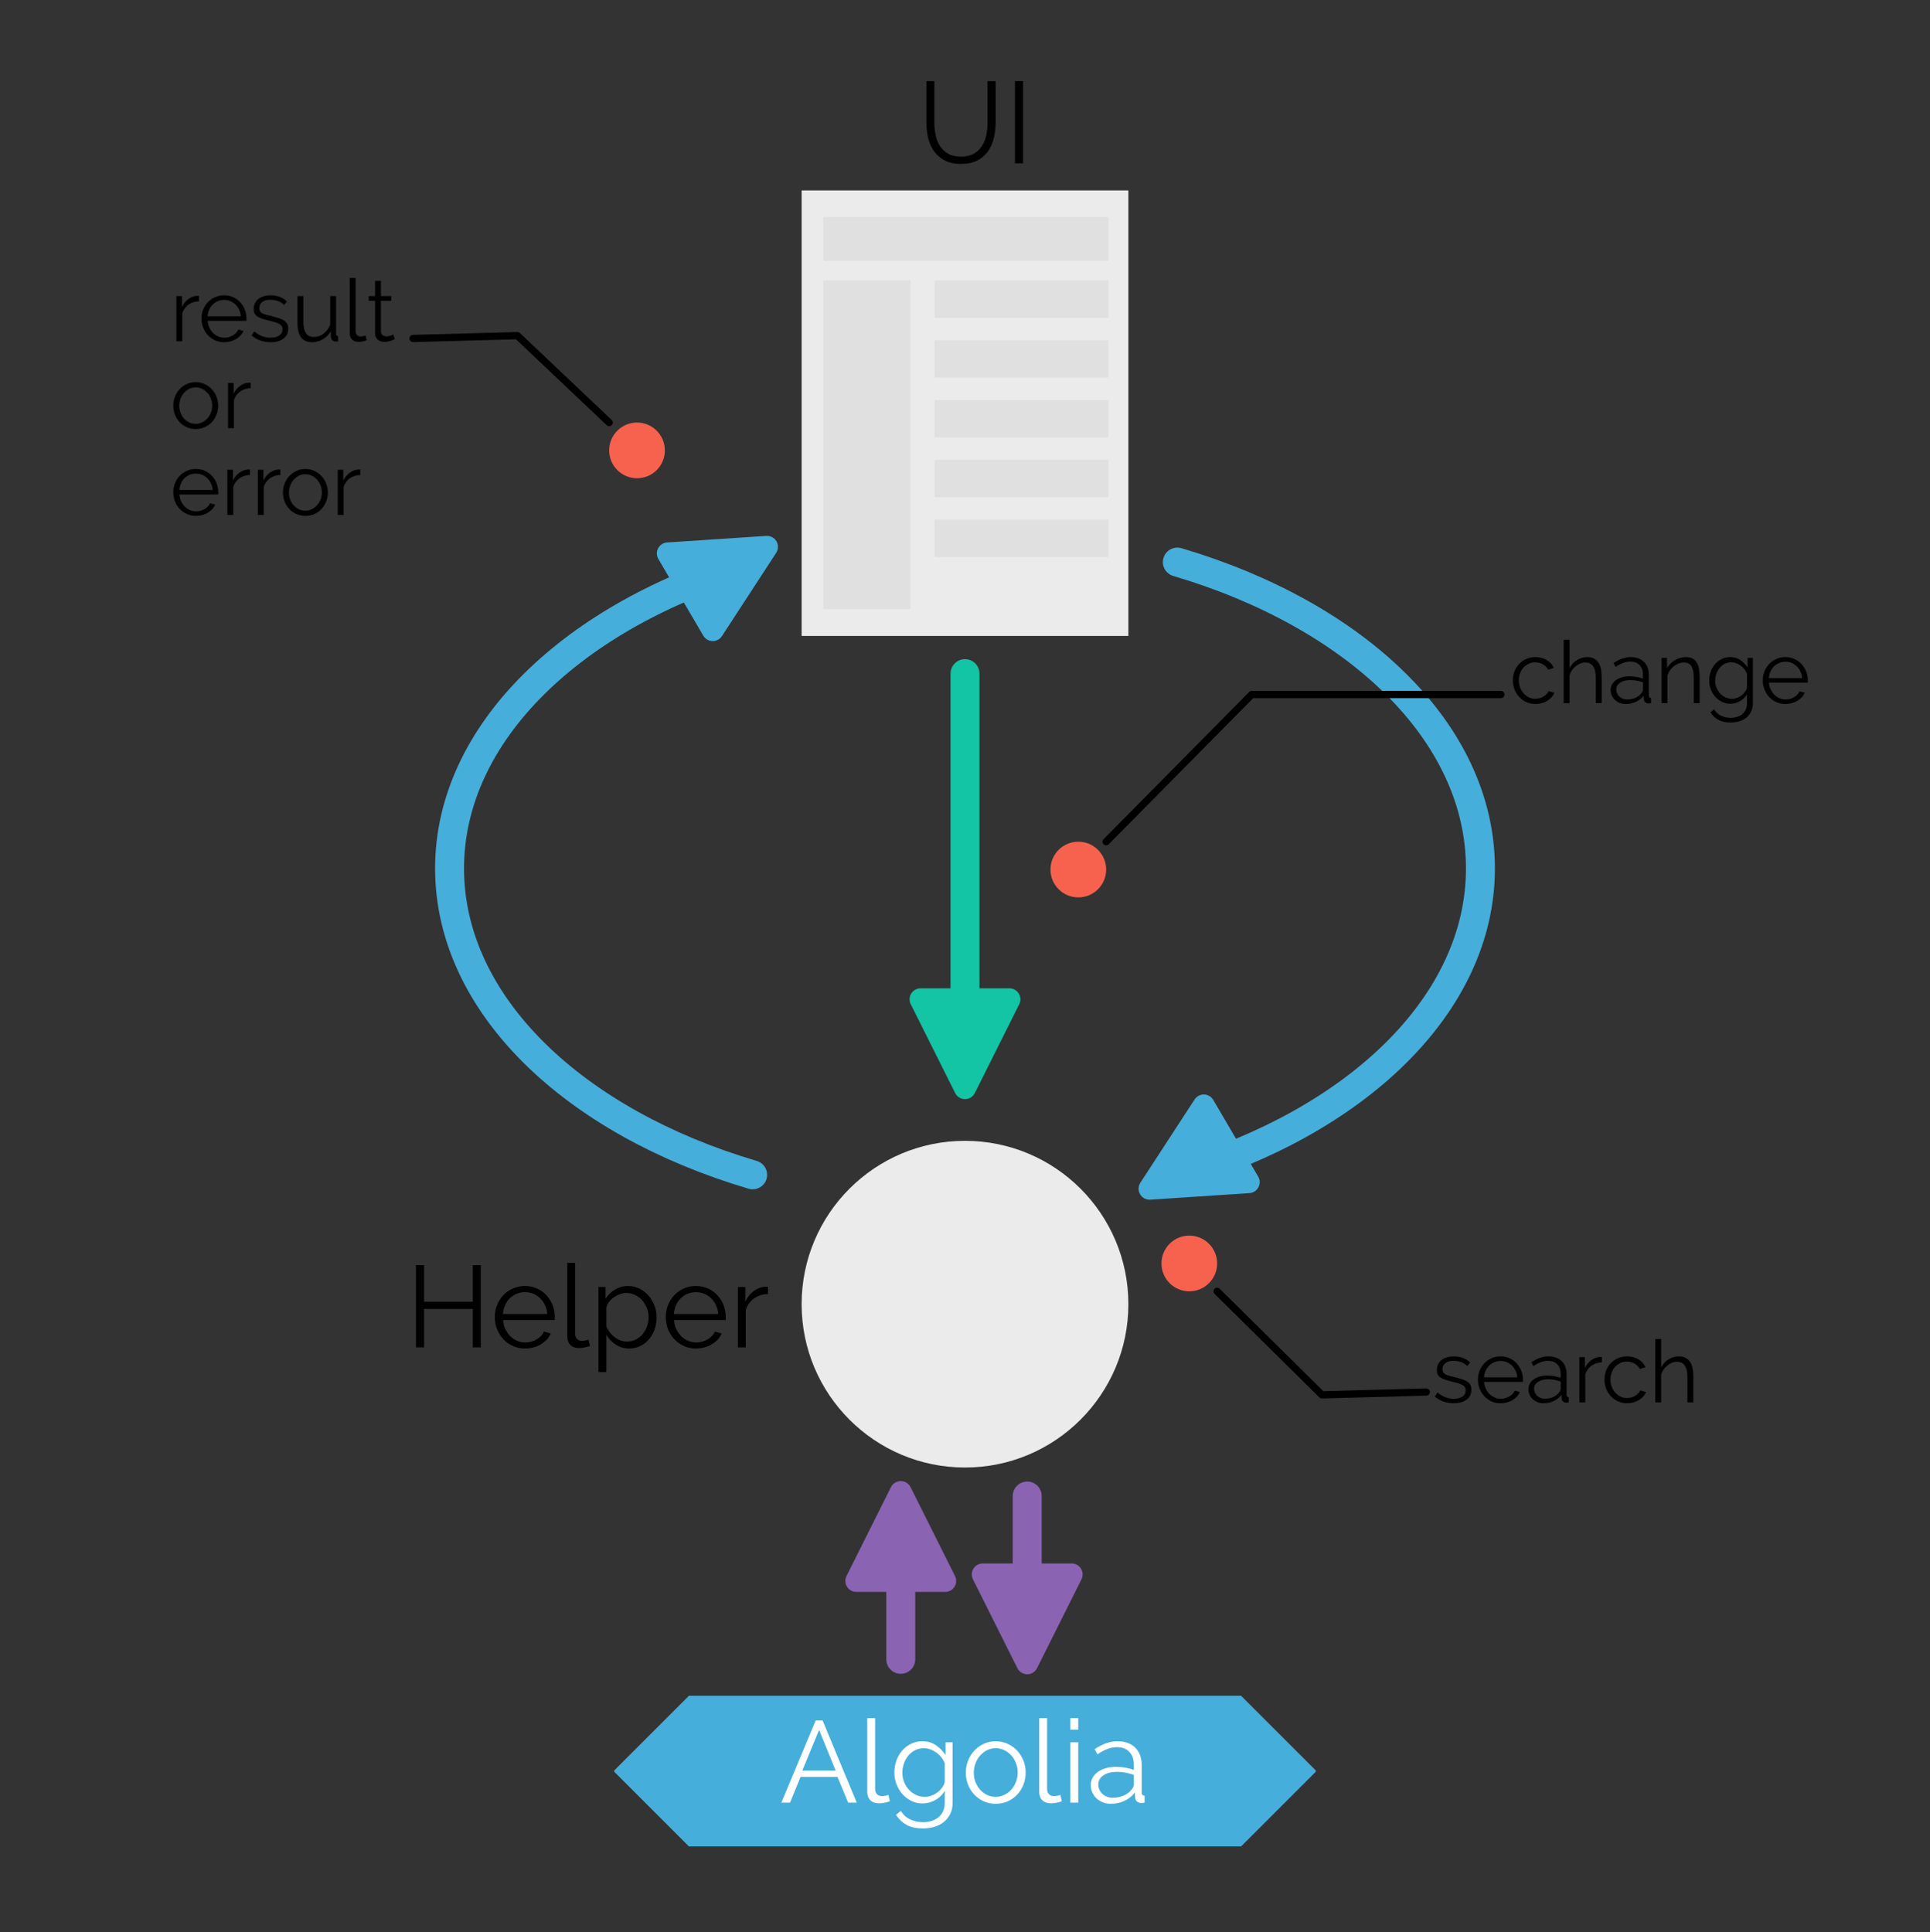 <?xml version="1.0" encoding="UTF-8" standalone="no"?><!DOCTYPE svg PUBLIC "-//W3C//DTD SVG 1.1//EN" "http://www.w3.org/Graphics/SVG/1.1/DTD/svg11.dtd"><svg width="100%" height="100%" viewBox="0 0 800 801" version="1.1" xmlns="http://www.w3.org/2000/svg" xmlns:xlink="http://www.w3.org/1999/xlink" xml:space="preserve" style="fill-rule:evenodd;clip-rule:evenodd;stroke-linecap:round;stroke-linejoin:round;stroke-miterlimit:1.414;"><rect x="0" y="0" width="800" height="801" fill="#333333" stroke="none"/><rect id="Events" x="0" y="0.493" width="800" height="800" style="fill:none;"/><g><path d="M311.982,487.053c-74.063,-21.896 -125.634,-70.558 -125.634,-127.015c0,-56.457 51.571,-105.119 125.634,-127.015" style="fill:none;stroke:#46aeda;stroke-width:12px;"/><path d="M488.018,233.023c74.063,21.896 125.634,70.558 125.634,127.015c0,56.457 -51.571,105.119 -125.634,127.015" style="fill:none;stroke:#46aeda;stroke-width:12px;"/></g><g><circle cx="446.973" cy="360.493" r="11.545" style="fill:#f6624e;"/><path d="M458.518,348.948l60.336,-61.022l103.271,0" style="fill:none;stroke:#000;stroke-width:3px;"/><path d="M627.082,282.07c0,-1.32 0.228,-2.568 0.684,-3.744c0.456,-1.176 1.098,-2.202 1.926,-3.078c0.828,-0.876 1.818,-1.566 2.97,-2.07c1.152,-0.504 2.424,-0.756 3.816,-0.756c1.776,0 3.324,0.402 4.644,1.206c1.32,0.804 2.316,1.89 2.988,3.258l-2.376,0.756c-0.528,-0.96 -1.266,-1.71 -2.214,-2.25c-0.948,-0.54 -1.998,-0.81 -3.15,-0.81c-0.96,0 -1.854,0.192 -2.682,0.576c-0.828,0.384 -1.548,0.906 -2.16,1.566c-0.612,0.66 -1.092,1.446 -1.44,2.358c-0.348,0.912 -0.522,1.908 -0.522,2.988c0,1.056 0.18,2.052 0.54,2.988c0.36,0.936 0.852,1.746 1.476,2.43c0.624,0.684 1.35,1.224 2.178,1.62c0.828,0.396 1.71,0.594 2.646,0.594c0.6,0 1.194,-0.084 1.782,-0.252c0.588,-0.168 1.134,-0.402 1.638,-0.702c0.504,-0.3 0.936,-0.642 1.296,-1.026c0.36,-0.384 0.612,-0.792 0.756,-1.224l2.412,0.72c-0.264,0.672 -0.648,1.29 -1.152,1.854c-0.504,0.564 -1.098,1.056 -1.782,1.476c-0.684,0.42 -1.44,0.744 -2.268,0.972c-0.828,0.228 -1.686,0.342 -2.574,0.342c-1.368,0 -2.628,-0.258 -3.78,-0.774c-1.152,-0.516 -2.148,-1.224 -2.988,-2.124c-0.84,-0.9 -1.494,-1.938 -1.962,-3.114c-0.468,-1.176 -0.702,-2.436 -0.702,-3.78Z" style="fill-rule:nonzero;"/><path d="M663.91,291.502l-2.448,0l0,-10.476c0,-2.136 -0.366,-3.732 -1.098,-4.788c-0.732,-1.056 -1.806,-1.584 -3.222,-1.584c-0.696,0 -1.386,0.138 -2.07,0.414c-0.684,0.276 -1.326,0.654 -1.926,1.134c-0.6,0.48 -1.122,1.044 -1.566,1.692c-0.444,0.648 -0.774,1.356 -0.99,2.124l0,11.484l-2.448,0l0,-26.28l2.448,0l0,11.772c0.744,-1.416 1.776,-2.532 3.096,-3.348c1.32,-0.816 2.748,-1.224 4.284,-1.224c1.08,0 1.992,0.198 2.736,0.594c0.744,0.396 1.356,0.948 1.836,1.656c0.48,0.708 0.828,1.56 1.044,2.556c0.216,0.996 0.324,2.094 0.324,3.294l0,10.98Z" style="fill-rule:nonzero;"/><path d="M673.846,291.862c-0.888,0 -1.71,-0.15 -2.466,-0.45c-0.756,-0.3 -1.416,-0.714 -1.98,-1.242c-0.564,-0.528 -1.002,-1.146 -1.314,-1.854c-0.312,-0.708 -0.468,-1.47 -0.468,-2.286c0,-0.816 0.192,-1.572 0.576,-2.268c0.384,-0.696 0.924,-1.296 1.62,-1.8c0.696,-0.504 1.524,-0.894 2.484,-1.17c0.96,-0.276 2.016,-0.414 3.168,-0.414c0.96,0 1.932,0.084 2.916,0.252c0.984,0.168 1.86,0.408 2.628,0.72l0,-1.692c0,-1.656 -0.468,-2.97 -1.404,-3.942c-0.936,-0.972 -2.232,-1.458 -3.888,-1.458c-0.96,0 -1.944,0.192 -2.952,0.576c-1.008,0.384 -2.028,0.936 -3.06,1.656l-0.864,-1.62c2.424,-1.632 4.776,-2.448 7.056,-2.448c2.352,0 4.2,0.66 5.544,1.98c1.344,1.32 2.016,3.144 2.016,5.472l0,8.46c0,0.672 0.3,1.008 0.9,1.008l0,2.16c-0.408,0.072 -0.72,0.108 -0.936,0.108c-0.624,0 -1.11,-0.156 -1.458,-0.468c-0.348,-0.312 -0.534,-0.744 -0.558,-1.296l-0.072,-1.476c-0.864,1.128 -1.95,1.992 -3.258,2.592c-1.308,0.6 -2.718,0.9 -4.23,0.9Zm0.576,-1.872c1.272,0 2.442,-0.24 3.51,-0.72c1.068,-0.48 1.878,-1.116 2.43,-1.908c0.216,-0.216 0.378,-0.45 0.486,-0.702c0.108,-0.252 0.162,-0.486 0.162,-0.702l0,-3.06c-0.816,-0.312 -1.662,-0.552 -2.538,-0.72c-0.876,-0.168 -1.77,-0.252 -2.682,-0.252c-1.728,0 -3.132,0.36 -4.212,1.08c-1.08,0.72 -1.62,1.668 -1.62,2.844c0,0.576 0.114,1.116 0.342,1.62c0.228,0.504 0.54,0.942 0.936,1.314c0.396,0.372 0.87,0.666 1.422,0.882c0.552,0.216 1.14,0.324 1.764,0.324Z" style="fill-rule:nonzero;"/><path d="M704.518,291.502l-2.448,0l0,-10.476c0,-2.232 -0.33,-3.852 -0.99,-4.86c-0.66,-1.008 -1.674,-1.512 -3.042,-1.512c-0.72,0 -1.44,0.132 -2.16,0.396c-0.72,0.264 -1.386,0.636 -1.998,1.116c-0.612,0.48 -1.158,1.05 -1.638,1.71c-0.48,0.66 -0.828,1.374 -1.044,2.142l0,11.484l-2.448,0l0,-18.756l2.232,0l0,4.248c0.768,-1.368 1.866,-2.472 3.294,-3.312c1.428,-0.84 2.982,-1.26 4.662,-1.26c1.032,0 1.908,0.192 2.628,0.576c0.72,0.384 1.296,0.924 1.728,1.62c0.432,0.696 0.744,1.548 0.936,2.556c0.192,1.008 0.288,2.124 0.288,3.348l0,10.98Z" style="fill-rule:nonzero;"/><path d="M717.262,291.754c-1.296,0 -2.478,-0.27 -3.546,-0.81c-1.068,-0.54 -1.992,-1.254 -2.772,-2.142c-0.78,-0.888 -1.386,-1.908 -1.818,-3.06c-0.432,-1.152 -0.648,-2.34 -0.648,-3.564c0,-1.296 0.21,-2.538 0.63,-3.726c0.42,-1.188 1.014,-2.226 1.782,-3.114c0.768,-0.888 1.686,-1.596 2.754,-2.124c1.068,-0.528 2.25,-0.792 3.546,-0.792c1.608,0 3,0.402 4.176,1.206c1.176,0.804 2.184,1.818 3.024,3.042l0,-3.924l2.196,0l0,18.828c0,1.296 -0.246,2.442 -0.738,3.438c-0.492,0.996 -1.152,1.83 -1.98,2.502c-0.828,0.672 -1.8,1.176 -2.916,1.512c-1.116,0.336 -2.298,0.504 -3.546,0.504c-2.16,0 -3.9,-0.384 -5.22,-1.152c-1.32,-0.768 -2.388,-1.8 -3.204,-3.096l1.512,-1.188c0.744,1.2 1.728,2.082 2.952,2.646c1.224,0.564 2.544,0.846 3.96,0.846c0.912,0 1.776,-0.126 2.592,-0.378c0.816,-0.252 1.53,-0.624 2.142,-1.116c0.612,-0.492 1.098,-1.116 1.458,-1.872c0.36,-0.756 0.54,-1.638 0.54,-2.646l0,-3.708c-0.72,1.2 -1.704,2.148 -2.952,2.844c-1.248,0.696 -2.556,1.044 -3.924,1.044Zm0.684,-2.052c0.72,0 1.428,-0.132 2.124,-0.396c0.696,-0.264 1.326,-0.618 1.89,-1.062c0.564,-0.444 1.038,-0.942 1.422,-1.494c0.384,-0.552 0.636,-1.116 0.756,-1.692l0,-5.796c-0.264,-0.672 -0.624,-1.296 -1.08,-1.872c-0.456,-0.576 -0.972,-1.068 -1.548,-1.476c-0.576,-0.408 -1.194,-0.732 -1.854,-0.972c-0.66,-0.24 -1.326,-0.36 -1.998,-0.36c-1.056,0 -1.998,0.222 -2.826,0.666c-0.828,0.444 -1.53,1.026 -2.106,1.746c-0.576,0.72 -1.014,1.536 -1.314,2.448c-0.3,0.912 -0.45,1.836 -0.45,2.772c0,1.008 0.18,1.968 0.54,2.88c0.36,0.912 0.858,1.71 1.494,2.394c0.636,0.684 1.374,1.224 2.214,1.62c0.84,0.396 1.752,0.594 2.736,0.594Z" style="fill-rule:nonzero;"/><path d="M740.086,291.862c-1.368,0 -2.622,-0.258 -3.762,-0.774c-1.14,-0.516 -2.13,-1.224 -2.97,-2.124c-0.84,-0.9 -1.494,-1.938 -1.962,-3.114c-0.468,-1.176 -0.702,-2.436 -0.702,-3.78c0,-1.32 0.234,-2.562 0.702,-3.726c0.468,-1.164 1.116,-2.184 1.944,-3.06c0.828,-0.876 1.818,-1.572 2.97,-2.088c1.152,-0.516 2.4,-0.774 3.744,-0.774c1.368,0 2.622,0.258 3.762,0.774c1.14,0.516 2.118,1.218 2.934,2.106c0.816,0.888 1.452,1.908 1.908,3.06c0.456,1.152 0.684,2.376 0.684,3.672c0,0.192 0,0.384 0,0.576c0,0.192 -0.012,0.324 -0.036,0.396l-16.056,0c0.072,1.008 0.306,1.938 0.702,2.79c0.396,0.852 0.906,1.59 1.53,2.214c0.624,0.624 1.338,1.11 2.142,1.458c0.804,0.348 1.662,0.522 2.574,0.522c0.6,0 1.2,-0.084 1.8,-0.252c0.6,-0.168 1.152,-0.396 1.656,-0.684c0.504,-0.288 0.96,-0.642 1.368,-1.062c0.408,-0.42 0.72,-0.882 0.936,-1.386l2.124,0.576c-0.288,0.696 -0.696,1.326 -1.224,1.89c-0.528,0.564 -1.14,1.056 -1.836,1.476c-0.696,0.42 -1.464,0.744 -2.304,0.972c-0.84,0.228 -1.716,0.342 -2.628,0.342Zm6.912,-10.728c-0.072,-1.008 -0.306,-1.926 -0.702,-2.754c-0.396,-0.828 -0.9,-1.542 -1.512,-2.142c-0.612,-0.6 -1.32,-1.068 -2.124,-1.404c-0.804,-0.336 -1.662,-0.504 -2.574,-0.504c-0.912,0 -1.776,0.168 -2.592,0.504c-0.816,0.336 -1.53,0.804 -2.142,1.404c-0.612,0.6 -1.104,1.32 -1.476,2.16c-0.372,0.84 -0.594,1.752 -0.666,2.736l13.788,0Z" style="fill-rule:nonzero;"/></g><g><circle cx="492.973" cy="523.801" r="11.545" style="fill:#f6624e;"/><path d="M504.518,535.346l43.42,42.919l43.256,-1.167" style="fill:none;stroke:#000;stroke-width:3px;"/><path d="M602.604,581.758c-1.464,0 -2.892,-0.24 -4.284,-0.72c-1.392,-0.48 -2.592,-1.176 -3.6,-2.088l1.116,-1.656c1.056,0.864 2.13,1.512 3.222,1.944c1.092,0.432 2.262,0.648 3.51,0.648c1.512,0 2.718,-0.306 3.618,-0.918c0.9,-0.612 1.35,-1.482 1.35,-2.61c0,-0.528 -0.12,-0.966 -0.36,-1.314c-0.24,-0.348 -0.594,-0.654 -1.062,-0.918c-0.468,-0.264 -1.056,-0.498 -1.764,-0.702c-0.708,-0.204 -1.53,-0.414 -2.466,-0.63c-1.08,-0.264 -2.016,-0.528 -2.808,-0.792c-0.792,-0.264 -1.446,-0.564 -1.962,-0.9c-0.516,-0.336 -0.9,-0.75 -1.152,-1.242c-0.252,-0.492 -0.378,-1.11 -0.378,-1.854c0,-0.936 0.186,-1.764 0.558,-2.484c0.372,-0.72 0.876,-1.314 1.512,-1.782c0.636,-0.468 1.38,-0.822 2.232,-1.062c0.852,-0.24 1.758,-0.36 2.718,-0.36c1.44,0 2.748,0.234 3.924,0.702c1.176,0.468 2.124,1.086 2.844,1.854l-1.188,1.44c-0.696,-0.72 -1.542,-1.26 -2.538,-1.62c-0.996,-0.36 -2.034,-0.54 -3.114,-0.54c-0.648,0 -1.248,0.066 -1.8,0.198c-0.552,0.132 -1.038,0.342 -1.458,0.63c-0.42,0.288 -0.75,0.654 -0.99,1.098c-0.24,0.444 -0.36,0.966 -0.36,1.566c0,0.504 0.084,0.912 0.252,1.224c0.168,0.312 0.444,0.582 0.828,0.81c0.384,0.228 0.87,0.432 1.458,0.612c0.588,0.18 1.302,0.366 2.142,0.558c1.2,0.288 2.256,0.576 3.168,0.864c0.912,0.288 1.674,0.624 2.286,1.008c0.612,0.384 1.074,0.852 1.386,1.404c0.312,0.552 0.468,1.224 0.468,2.016c0,1.728 -0.66,3.096 -1.98,4.104c-1.32,1.008 -3.096,1.512 -5.328,1.512Z" style="fill-rule:nonzero;"/><path d="M622.008,581.758c-1.368,0 -2.622,-0.258 -3.762,-0.774c-1.14,-0.516 -2.13,-1.224 -2.97,-2.124c-0.84,-0.9 -1.494,-1.938 -1.962,-3.114c-0.468,-1.176 -0.702,-2.436 -0.702,-3.78c0,-1.32 0.234,-2.562 0.702,-3.726c0.468,-1.164 1.116,-2.184 1.944,-3.06c0.828,-0.876 1.818,-1.572 2.97,-2.088c1.152,-0.516 2.4,-0.774 3.744,-0.774c1.368,0 2.622,0.258 3.762,0.774c1.14,0.516 2.118,1.218 2.934,2.106c0.816,0.888 1.452,1.908 1.908,3.06c0.456,1.152 0.684,2.376 0.684,3.672c0,0.192 0,0.384 0,0.576c0,0.192 -0.012,0.324 -0.036,0.396l-16.056,0c0.072,1.008 0.306,1.938 0.702,2.79c0.396,0.852 0.906,1.59 1.53,2.214c0.624,0.624 1.338,1.11 2.142,1.458c0.804,0.348 1.662,0.522 2.574,0.522c0.6,0 1.2,-0.084 1.8,-0.252c0.6,-0.168 1.152,-0.396 1.656,-0.684c0.504,-0.288 0.96,-0.642 1.368,-1.062c0.408,-0.42 0.72,-0.882 0.936,-1.386l2.124,0.576c-0.288,0.696 -0.696,1.326 -1.224,1.89c-0.528,0.564 -1.14,1.056 -1.836,1.476c-0.696,0.42 -1.464,0.744 -2.304,0.972c-0.84,0.228 -1.716,0.342 -2.628,0.342Zm6.912,-10.728c-0.072,-1.008 -0.306,-1.926 -0.702,-2.754c-0.396,-0.828 -0.9,-1.542 -1.512,-2.142c-0.612,-0.6 -1.32,-1.068 -2.124,-1.404c-0.804,-0.336 -1.662,-0.504 -2.574,-0.504c-0.912,0 -1.776,0.168 -2.592,0.504c-0.816,0.336 -1.53,0.804 -2.142,1.404c-0.612,0.6 -1.104,1.32 -1.476,2.16c-0.372,0.84 -0.594,1.752 -0.666,2.736l13.788,0Z" style="fill-rule:nonzero;"/><path d="M639.756,581.758c-0.888,0 -1.71,-0.15 -2.466,-0.45c-0.756,-0.3 -1.416,-0.714 -1.98,-1.242c-0.564,-0.528 -1.002,-1.146 -1.314,-1.854c-0.312,-0.708 -0.468,-1.47 -0.468,-2.286c0,-0.816 0.192,-1.572 0.576,-2.268c0.384,-0.696 0.924,-1.296 1.62,-1.8c0.696,-0.504 1.524,-0.894 2.484,-1.17c0.96,-0.276 2.016,-0.414 3.168,-0.414c0.96,0 1.932,0.084 2.916,0.252c0.984,0.168 1.86,0.408 2.628,0.72l0,-1.692c0,-1.656 -0.468,-2.97 -1.404,-3.942c-0.936,-0.972 -2.232,-1.458 -3.888,-1.458c-0.96,0 -1.944,0.192 -2.952,0.576c-1.008,0.384 -2.028,0.936 -3.06,1.656l-0.864,-1.62c2.424,-1.632 4.776,-2.448 7.056,-2.448c2.352,0 4.2,0.66 5.544,1.98c1.344,1.32 2.016,3.144 2.016,5.472l0,8.46c0,0.672 0.3,1.008 0.9,1.008l0,2.16c-0.408,0.072 -0.72,0.108 -0.936,0.108c-0.624,0 -1.11,-0.156 -1.458,-0.468c-0.348,-0.312 -0.534,-0.744 -0.558,-1.296l-0.072,-1.476c-0.864,1.128 -1.95,1.992 -3.258,2.592c-1.308,0.6 -2.718,0.9 -4.23,0.9Zm0.576,-1.872c1.272,0 2.442,-0.24 3.51,-0.72c1.068,-0.48 1.878,-1.116 2.43,-1.908c0.216,-0.216 0.378,-0.45 0.486,-0.702c0.108,-0.252 0.162,-0.486 0.162,-0.702l0,-3.06c-0.816,-0.312 -1.662,-0.552 -2.538,-0.72c-0.876,-0.168 -1.77,-0.252 -2.682,-0.252c-1.728,0 -3.132,0.36 -4.212,1.08c-1.08,0.72 -1.62,1.668 -1.62,2.844c0,0.576 0.114,1.116 0.342,1.62c0.228,0.504 0.54,0.942 0.936,1.314c0.396,0.372 0.87,0.666 1.422,0.882c0.552,0.216 1.14,0.324 1.764,0.324Z" style="fill-rule:nonzero;"/><path d="M664.02,564.802c-1.656,0.048 -3.096,0.504 -4.32,1.368c-1.224,0.864 -2.088,2.052 -2.592,3.564l0,11.664l-2.448,0l0,-18.756l2.304,0l0,4.5c0.696,-1.44 1.632,-2.568 2.808,-3.384c1.176,-0.816 2.436,-1.224 3.78,-1.224c0.192,0 0.348,0.012 0.468,0.036l0,2.232Z" style="fill-rule:nonzero;"/><path d="M665.064,571.966c0,-1.32 0.228,-2.568 0.684,-3.744c0.456,-1.176 1.098,-2.202 1.926,-3.078c0.828,-0.876 1.818,-1.566 2.97,-2.07c1.152,-0.504 2.424,-0.756 3.816,-0.756c1.776,0 3.324,0.402 4.644,1.206c1.32,0.804 2.316,1.89 2.988,3.258l-2.376,0.756c-0.528,-0.96 -1.266,-1.71 -2.214,-2.25c-0.948,-0.54 -1.998,-0.81 -3.15,-0.81c-0.96,0 -1.854,0.192 -2.682,0.576c-0.828,0.384 -1.548,0.906 -2.16,1.566c-0.612,0.66 -1.092,1.446 -1.44,2.358c-0.348,0.912 -0.522,1.908 -0.522,2.988c0,1.056 0.18,2.052 0.54,2.988c0.36,0.936 0.852,1.746 1.476,2.43c0.624,0.684 1.35,1.224 2.178,1.62c0.828,0.396 1.71,0.594 2.646,0.594c0.6,0 1.194,-0.084 1.782,-0.252c0.588,-0.168 1.134,-0.402 1.638,-0.702c0.504,-0.3 0.936,-0.642 1.296,-1.026c0.36,-0.384 0.612,-0.792 0.756,-1.224l2.412,0.72c-0.264,0.672 -0.648,1.29 -1.152,1.854c-0.504,0.564 -1.098,1.056 -1.782,1.476c-0.684,0.42 -1.44,0.744 -2.268,0.972c-0.828,0.228 -1.686,0.342 -2.574,0.342c-1.368,0 -2.628,-0.258 -3.78,-0.774c-1.152,-0.516 -2.148,-1.224 -2.988,-2.124c-0.84,-0.9 -1.494,-1.938 -1.962,-3.114c-0.468,-1.176 -0.702,-2.436 -0.702,-3.78Z" style="fill-rule:nonzero;"/><path d="M701.892,581.398l-2.448,0l0,-10.476c0,-2.136 -0.366,-3.732 -1.098,-4.788c-0.732,-1.056 -1.806,-1.584 -3.222,-1.584c-0.696,0 -1.386,0.138 -2.07,0.414c-0.684,0.276 -1.326,0.654 -1.926,1.134c-0.6,0.48 -1.122,1.044 -1.566,1.692c-0.444,0.648 -0.774,1.356 -0.99,2.124l0,11.484l-2.448,0l0,-26.28l2.448,0l0,11.772c0.744,-1.416 1.776,-2.532 3.096,-3.348c1.32,-0.816 2.748,-1.224 4.284,-1.224c1.08,0 1.992,0.198 2.736,0.594c0.744,0.396 1.356,0.948 1.836,1.656c0.48,0.708 0.828,1.56 1.044,2.556c0.216,0.996 0.324,2.094 0.324,3.294l0,10.98Z" style="fill-rule:nonzero;"/></g><g><path d="M252.501,175.183l-38.022,-36.026l-43.256,1.166" style="fill:none;stroke:#000;stroke-width:3px;"/><g transform="matrix(1,0,0,1,-1609.06,-126.731)"><path d="M1691.53,251.649c-1.656,0.048 -3.096,0.504 -4.32,1.368c-1.224,0.864 -2.088,2.052 -2.592,3.564l0,11.664l-2.448,0l0,-18.756l2.304,0l0,4.5c0.696,-1.44 1.632,-2.568 2.808,-3.384c1.176,-0.816 2.436,-1.224 3.78,-1.224c0.192,0 0.348,0.012 0.468,0.036l0,2.232Z" style="fill-rule:nonzero;"/><path d="M1701.97,268.605c-1.368,0 -2.622,-0.258 -3.762,-0.774c-1.14,-0.516 -2.13,-1.224 -2.97,-2.124c-0.84,-0.9 -1.494,-1.938 -1.962,-3.114c-0.468,-1.176 -0.702,-2.436 -0.702,-3.78c0,-1.32 0.234,-2.562 0.702,-3.726c0.468,-1.164 1.116,-2.184 1.944,-3.06c0.828,-0.876 1.818,-1.572 2.97,-2.088c1.152,-0.516 2.4,-0.774 3.744,-0.774c1.368,0 2.622,0.258 3.762,0.774c1.14,0.516 2.118,1.218 2.934,2.106c0.816,0.888 1.452,1.908 1.908,3.06c0.456,1.152 0.684,2.376 0.684,3.672c0,0.192 0,0.384 0,0.576c0,0.192 -0.012,0.324 -0.036,0.396l-16.056,0c0.072,1.008 0.306,1.938 0.702,2.79c0.396,0.852 0.906,1.59 1.53,2.214c0.624,0.624 1.338,1.11 2.142,1.458c0.804,0.348 1.662,0.522 2.574,0.522c0.6,0 1.2,-0.084 1.8,-0.252c0.6,-0.168 1.152,-0.396 1.656,-0.684c0.504,-0.288 0.96,-0.642 1.368,-1.062c0.408,-0.42 0.72,-0.882 0.936,-1.386l2.124,0.576c-0.288,0.696 -0.696,1.326 -1.224,1.89c-0.528,0.564 -1.14,1.056 -1.836,1.476c-0.696,0.42 -1.464,0.744 -2.304,0.972c-0.84,0.228 -1.716,0.342 -2.628,0.342Zm6.912,-10.728c-0.072,-1.008 -0.306,-1.926 -0.702,-2.754c-0.396,-0.828 -0.9,-1.542 -1.512,-2.142c-0.612,-0.6 -1.32,-1.068 -2.124,-1.404c-0.804,-0.336 -1.662,-0.504 -2.574,-0.504c-0.912,0 -1.776,0.168 -2.592,0.504c-0.816,0.336 -1.53,0.804 -2.142,1.404c-0.612,0.6 -1.104,1.32 -1.476,2.16c-0.372,0.84 -0.594,1.752 -0.666,2.736l13.788,0Z" style="fill-rule:nonzero;"/><path d="M1721.23,268.605c-1.464,0 -2.892,-0.24 -4.284,-0.72c-1.392,-0.48 -2.592,-1.176 -3.6,-2.088l1.116,-1.656c1.056,0.864 2.13,1.512 3.222,1.944c1.092,0.432 2.262,0.648 3.51,0.648c1.512,0 2.718,-0.306 3.618,-0.918c0.9,-0.612 1.35,-1.482 1.35,-2.61c0,-0.528 -0.12,-0.966 -0.36,-1.314c-0.24,-0.348 -0.594,-0.654 -1.062,-0.918c-0.468,-0.264 -1.056,-0.498 -1.764,-0.702c-0.708,-0.204 -1.53,-0.414 -2.466,-0.63c-1.08,-0.264 -2.016,-0.528 -2.808,-0.792c-0.792,-0.264 -1.446,-0.564 -1.962,-0.9c-0.516,-0.336 -0.9,-0.75 -1.152,-1.242c-0.252,-0.492 -0.378,-1.11 -0.378,-1.854c0,-0.936 0.186,-1.764 0.558,-2.484c0.372,-0.72 0.876,-1.314 1.512,-1.782c0.636,-0.468 1.38,-0.822 2.232,-1.062c0.852,-0.24 1.758,-0.36 2.718,-0.36c1.44,0 2.748,0.234 3.924,0.702c1.176,0.468 2.124,1.086 2.844,1.854l-1.188,1.44c-0.696,-0.72 -1.542,-1.26 -2.538,-1.62c-0.996,-0.36 -2.034,-0.54 -3.114,-0.54c-0.648,0 -1.248,0.066 -1.8,0.198c-0.552,0.132 -1.038,0.342 -1.458,0.63c-0.42,0.288 -0.75,0.654 -0.99,1.098c-0.24,0.444 -0.36,0.966 -0.36,1.566c0,0.504 0.084,0.912 0.252,1.224c0.168,0.312 0.444,0.582 0.828,0.81c0.384,0.228 0.87,0.432 1.458,0.612c0.588,0.18 1.302,0.366 2.142,0.558c1.2,0.288 2.256,0.576 3.168,0.864c0.912,0.288 1.674,0.624 2.286,1.008c0.612,0.384 1.074,0.852 1.386,1.404c0.312,0.552 0.468,1.224 0.468,2.016c0,1.728 -0.66,3.096 -1.98,4.104c-1.32,1.008 -3.096,1.512 -5.328,1.512Z" style="fill-rule:nonzero;"/><path d="M1738.4,268.605c-2.04,0 -3.558,-0.678 -4.554,-2.034c-0.996,-1.356 -1.494,-3.378 -1.494,-6.066l0,-11.016l2.448,0l0,10.584c0,4.248 1.452,6.372 4.356,6.372c0.72,0 1.428,-0.12 2.124,-0.36c0.696,-0.24 1.338,-0.588 1.926,-1.044c0.588,-0.456 1.116,-0.996 1.584,-1.62c0.468,-0.624 0.846,-1.332 1.134,-2.124l0,-11.808l2.448,0l0,15.588c0,0.672 0.288,1.008 0.864,1.008l0,2.16c-0.288,0.048 -0.522,0.072 -0.702,0.072c-0.18,0 -0.306,0 -0.378,0c-0.576,-0.024 -1.044,-0.228 -1.404,-0.612c-0.36,-0.384 -0.54,-0.9 -0.54,-1.548l0,-2.16c-0.816,1.464 -1.926,2.598 -3.33,3.402c-1.404,0.804 -2.898,1.206 -4.482,1.206Z" style="fill-rule:nonzero;"/><path d="M1754.02,241.965l2.448,0l0,22.032c0,0.696 0.192,1.242 0.576,1.638c0.384,0.396 0.924,0.594 1.62,0.594c0.264,0 0.576,-0.036 0.936,-0.108c0.36,-0.072 0.696,-0.168 1.008,-0.288l0.432,1.98c-0.456,0.192 -1.014,0.348 -1.674,0.468c-0.66,0.12 -1.23,0.18 -1.71,0.18c-1.128,0 -2.016,-0.318 -2.664,-0.954c-0.648,-0.636 -0.972,-1.53 -0.972,-2.682l0,-22.86Z" style="fill-rule:nonzero;"/><path d="M1772.71,267.345c-0.144,0.072 -0.354,0.168 -0.63,0.288c-0.276,0.12 -0.594,0.24 -0.954,0.36c-0.36,0.12 -0.768,0.228 -1.224,0.324c-0.456,0.096 -0.936,0.144 -1.44,0.144c-0.528,0 -1.032,-0.072 -1.512,-0.216c-0.48,-0.144 -0.9,-0.366 -1.26,-0.666c-0.36,-0.3 -0.648,-0.678 -0.864,-1.134c-0.216,-0.456 -0.324,-0.984 -0.324,-1.584l0,-13.428l-2.592,0l0,-1.944l2.592,0l0,-6.336l2.448,0l0,6.336l4.32,0l0,1.944l-4.32,0l0,12.744c0.048,0.696 0.294,1.206 0.738,1.53c0.444,0.324 0.954,0.486 1.53,0.486c0.696,0 1.308,-0.114 1.836,-0.342c0.528,-0.228 0.864,-0.39 1.008,-0.486l0.648,1.98Z" style="fill-rule:nonzero;"/><path d="M1690.16,304.605c-1.368,0 -2.616,-0.258 -3.744,-0.774c-1.128,-0.516 -2.106,-1.218 -2.934,-2.106c-0.828,-0.888 -1.47,-1.92 -1.926,-3.096c-0.456,-1.176 -0.684,-2.412 -0.684,-3.708c0,-1.32 0.234,-2.568 0.702,-3.744c0.468,-1.176 1.116,-2.208 1.944,-3.096c0.828,-0.888 1.806,-1.596 2.934,-2.124c1.128,-0.528 2.364,-0.792 3.708,-0.792c1.344,0 2.586,0.264 3.726,0.792c1.14,0.528 2.124,1.236 2.952,2.124c0.828,0.888 1.476,1.92 1.944,3.096c0.468,1.176 0.702,2.424 0.702,3.744c0,1.296 -0.228,2.532 -0.684,3.708c-0.456,1.176 -1.098,2.208 -1.926,3.096c-0.828,0.888 -1.812,1.59 -2.952,2.106c-1.14,0.516 -2.394,0.774 -3.762,0.774Zm-6.804,-9.648c0,1.056 0.18,2.034 0.54,2.934c0.36,0.9 0.846,1.692 1.458,2.376c0.612,0.684 1.332,1.218 2.16,1.602c0.828,0.384 1.71,0.576 2.646,0.576c0.936,0 1.818,-0.198 2.646,-0.594c0.828,-0.396 1.554,-0.936 2.178,-1.62c0.624,-0.684 1.116,-1.482 1.476,-2.394c0.36,-0.912 0.54,-1.896 0.54,-2.952c0,-1.032 -0.18,-2.01 -0.54,-2.934c-0.36,-0.924 -0.852,-1.728 -1.476,-2.412c-0.624,-0.684 -1.35,-1.224 -2.178,-1.62c-0.828,-0.396 -1.71,-0.594 -2.646,-0.594c-0.936,0 -1.812,0.198 -2.628,0.594c-0.816,0.396 -1.536,0.942 -2.16,1.638c-0.624,0.696 -1.116,1.506 -1.476,2.43c-0.36,0.924 -0.54,1.914 -0.54,2.97Z" style="fill-rule:nonzero;"/><path d="M1712.95,287.649c-1.656,0.048 -3.096,0.504 -4.32,1.368c-1.224,0.864 -2.088,2.052 -2.592,3.564l0,11.664l-2.448,0l0,-18.756l2.304,0l0,4.5c0.696,-1.44 1.632,-2.568 2.808,-3.384c1.176,-0.816 2.436,-1.224 3.78,-1.224c0.192,0 0.348,0.012 0.468,0.036l0,2.232Z" style="fill-rule:nonzero;"/><path d="M1690.27,340.605c-1.368,0 -2.622,-0.258 -3.762,-0.774c-1.14,-0.516 -2.13,-1.224 -2.97,-2.124c-0.84,-0.9 -1.494,-1.938 -1.962,-3.114c-0.468,-1.176 -0.702,-2.436 -0.702,-3.78c0,-1.32 0.234,-2.562 0.702,-3.726c0.468,-1.164 1.116,-2.184 1.944,-3.06c0.828,-0.876 1.818,-1.572 2.97,-2.088c1.152,-0.516 2.4,-0.774 3.744,-0.774c1.368,0 2.622,0.258 3.762,0.774c1.14,0.516 2.118,1.218 2.934,2.106c0.816,0.888 1.452,1.908 1.908,3.06c0.456,1.152 0.684,2.376 0.684,3.672c0,0.192 0,0.384 0,0.576c0,0.192 -0.012,0.324 -0.036,0.396l-16.056,0c0.072,1.008 0.306,1.938 0.702,2.79c0.396,0.852 0.906,1.59 1.53,2.214c0.624,0.624 1.338,1.11 2.142,1.458c0.804,0.348 1.662,0.522 2.574,0.522c0.6,0 1.2,-0.084 1.8,-0.252c0.6,-0.168 1.152,-0.396 1.656,-0.684c0.504,-0.288 0.96,-0.642 1.368,-1.062c0.408,-0.42 0.72,-0.882 0.936,-1.386l2.124,0.576c-0.288,0.696 -0.696,1.326 -1.224,1.89c-0.528,0.564 -1.14,1.056 -1.836,1.476c-0.696,0.42 -1.464,0.744 -2.304,0.972c-0.84,0.228 -1.716,0.342 -2.628,0.342Zm6.912,-10.728c-0.072,-1.008 -0.306,-1.926 -0.702,-2.754c-0.396,-0.828 -0.9,-1.542 -1.512,-2.142c-0.612,-0.6 -1.32,-1.068 -2.124,-1.404c-0.804,-0.336 -1.662,-0.504 -2.574,-0.504c-0.912,0 -1.776,0.168 -2.592,0.504c-0.816,0.336 -1.53,0.804 -2.142,1.404c-0.612,0.6 -1.104,1.32 -1.476,2.16c-0.372,0.84 -0.594,1.752 -0.666,2.736l13.788,0Z" style="fill-rule:nonzero;"/><path d="M1712.66,323.649c-1.656,0.048 -3.096,0.504 -4.32,1.368c-1.224,0.864 -2.088,2.052 -2.592,3.564l0,11.664l-2.448,0l0,-18.756l2.304,0l0,4.5c0.696,-1.44 1.632,-2.568 2.808,-3.384c1.176,-0.816 2.436,-1.224 3.78,-1.224c0.192,0 0.348,0.012 0.468,0.036l0,2.232Z" style="fill-rule:nonzero;"/><path d="M1725.29,323.649c-1.656,0.048 -3.096,0.504 -4.32,1.368c-1.224,0.864 -2.088,2.052 -2.592,3.564l0,11.664l-2.448,0l0,-18.756l2.304,0l0,4.5c0.696,-1.44 1.632,-2.568 2.808,-3.384c1.176,-0.816 2.436,-1.224 3.78,-1.224c0.192,0 0.348,0.012 0.468,0.036l0,2.232Z" style="fill-rule:nonzero;"/><path d="M1735.63,340.605c-1.368,0 -2.616,-0.258 -3.744,-0.774c-1.128,-0.516 -2.106,-1.218 -2.934,-2.106c-0.828,-0.888 -1.47,-1.92 -1.926,-3.096c-0.456,-1.176 -0.684,-2.412 -0.684,-3.708c0,-1.32 0.234,-2.568 0.702,-3.744c0.468,-1.176 1.116,-2.208 1.944,-3.096c0.828,-0.888 1.806,-1.596 2.934,-2.124c1.128,-0.528 2.364,-0.792 3.708,-0.792c1.344,0 2.586,0.264 3.726,0.792c1.14,0.528 2.124,1.236 2.952,2.124c0.828,0.888 1.476,1.92 1.944,3.096c0.468,1.176 0.702,2.424 0.702,3.744c0,1.296 -0.228,2.532 -0.684,3.708c-0.456,1.176 -1.098,2.208 -1.926,3.096c-0.828,0.888 -1.812,1.59 -2.952,2.106c-1.14,0.516 -2.394,0.774 -3.762,0.774Zm-6.804,-9.648c0,1.056 0.18,2.034 0.54,2.934c0.36,0.9 0.846,1.692 1.458,2.376c0.612,0.684 1.332,1.218 2.16,1.602c0.828,0.384 1.71,0.576 2.646,0.576c0.936,0 1.818,-0.198 2.646,-0.594c0.828,-0.396 1.554,-0.936 2.178,-1.62c0.624,-0.684 1.116,-1.482 1.476,-2.394c0.36,-0.912 0.54,-1.896 0.54,-2.952c0,-1.032 -0.18,-2.01 -0.54,-2.934c-0.36,-0.924 -0.852,-1.728 -1.476,-2.412c-0.624,-0.684 -1.35,-1.224 -2.178,-1.62c-0.828,-0.396 -1.71,-0.594 -2.646,-0.594c-0.936,0 -1.812,0.198 -2.628,0.594c-0.816,0.396 -1.536,0.942 -2.16,1.638c-0.624,0.696 -1.116,1.506 -1.476,2.43c-0.36,0.924 -0.54,1.914 -0.54,2.97Z" style="fill-rule:nonzero;"/><path d="M1758.41,323.649c-1.656,0.048 -3.096,0.504 -4.32,1.368c-1.224,0.864 -2.088,2.052 -2.592,3.564l0,11.664l-2.448,0l0,-18.756l2.304,0l0,4.5c0.696,-1.44 1.632,-2.568 2.808,-3.384c1.176,-0.816 2.436,-1.224 3.78,-1.224c0.192,0 0.348,0.012 0.468,0.036l0,2.232Z" style="fill-rule:nonzero;"/></g><circle cx="264.047" cy="186.728" r="11.545" style="fill:#f6624e;"/></g><g><path d="M400,279.263l0,130.474" style="fill:none;stroke:#13c4a5;stroke-width:12px;"/><path d="M404.072,453.168c-0.771,1.542 -2.348,2.516 -4.072,2.516c-1.724,0 -3.301,-0.974 -4.072,-2.516c-5.095,-10.19 -13.72,-27.441 -18.421,-36.842c-0.706,-1.411 -0.63,-3.087 0.199,-4.429c0.83,-1.343 2.295,-2.16 3.873,-2.16c9.804,0 27.038,0 36.842,0c1.578,0 3.043,0.817 3.873,2.16c0.829,1.342 0.905,3.018 0.199,4.429c-4.701,9.401 -13.326,26.652 -18.421,36.842Z" style="fill:#13c4a5;"/></g><g><path d="M373.373,687.926l0,-27.954" style="fill:none;stroke:#8a63b3;stroke-width:12px;"/><path d="M377.445,616.542c-0.771,-1.542 -2.348,-2.517 -4.072,-2.517c-1.725,0 -3.301,0.975 -4.072,2.517c-5.095,10.19 -13.721,27.44 -18.421,36.842c-0.706,1.411 -0.631,3.087 0.199,4.429c0.83,1.342 2.295,2.159 3.873,2.159c9.803,0 27.038,0 36.842,0c1.577,0 3.043,-0.817 3.872,-2.159c0.83,-1.342 0.905,-3.018 0.2,-4.429c-4.701,-9.402 -13.326,-26.652 -18.421,-36.842Z" style="fill:#8a63b3;"/></g><g><path d="M425.787,620.208l0,27.954" style="fill:none;stroke:#8a63b3;stroke-width:12px;"/><path d="M429.859,691.592c-0.771,1.543 -2.347,2.517 -4.072,2.517c-1.724,0 -3.301,-0.974 -4.072,-2.517c-5.095,-10.19 -13.72,-27.44 -18.421,-36.841c-0.705,-1.412 -0.63,-3.088 0.2,-4.43c0.829,-1.342 2.295,-2.159 3.872,-2.159c9.804,0 27.039,0 36.842,0c1.578,0 3.043,0.817 3.873,2.159c0.83,1.342 0.905,3.018 0.199,4.43c-4.7,9.401 -13.326,26.651 -18.421,36.841Z" style="fill:#8a63b3;"/></g><rect x="332.283" y="78.946" width="135.435" height="184.698" style="fill:#ebebeb;"/><circle cx="400" cy="540.68" r="67.717" style="fill:#ebebeb;"/><path d="M476.803,497.361c-1.721,0.114 -3.358,-0.754 -4.23,-2.242c-0.871,-1.488 -0.827,-3.341 0.114,-4.786c6.218,-9.546 16.745,-25.707 22.482,-34.514c0.861,-1.322 2.345,-2.104 3.923,-2.066c1.577,0.037 3.023,0.889 3.82,2.25c4.954,8.46 13.664,23.332 18.619,31.791c0.797,1.362 0.833,3.039 0.094,4.433c-0.739,1.394 -2.147,2.306 -3.722,2.411c-10.488,0.695 -29.732,1.97 -41.1,2.723Z" style="fill:#46aeda;"/><path d="M317.617,222.169c1.72,-0.114 3.358,0.754 4.229,2.242c0.872,1.488 0.828,3.341 -0.113,4.786c-6.218,9.546 -16.745,25.707 -22.482,34.514c-0.861,1.322 -2.346,2.104 -3.923,2.067c-1.577,-0.038 -3.023,-0.889 -3.82,-2.251c-4.955,-8.459 -13.665,-23.331 -18.619,-31.791c-0.797,-1.361 -0.833,-3.039 -0.094,-4.433c0.739,-1.394 2.147,-2.306 3.722,-2.41c10.488,-0.695 29.732,-1.97 41.1,-2.724Z" style="fill:#46aeda;"/><g><g id="UI"><rect x="341.29" y="89.98" width="118.167" height="18.186" style="fill:#e0e0e0;"/><rect x="387.423" y="116.268" width="72.034" height="15.523" style="fill:#e0e0e0;"/><rect x="387.423" y="141.049" width="72.034" height="15.523" style="fill:#e0e0e0;"/><rect x="387.423" y="165.829" width="72.034" height="15.523" style="fill:#e0e0e0;"/><rect x="387.423" y="190.61" width="72.034" height="15.523" style="fill:#e0e0e0;"/><rect x="387.423" y="215.391" width="72.034" height="15.523" style="fill:#e0e0e0;"/><rect x="341.29" y="116.268" width="36.135" height="136.35" style="fill:#e0e0e0;"/></g><path d="M398.296,64.93c2.144,0 3.928,-0.408 5.352,-1.224c1.424,-0.816 2.56,-1.888 3.408,-3.216c0.848,-1.328 1.44,-2.84 1.776,-4.536c0.336,-1.696 0.504,-3.408 0.504,-5.136l0,-17.184l3.36,0l0,17.184c0,2.304 -0.256,4.488 -0.768,6.552c-0.512,2.064 -1.336,3.88 -2.472,5.448c-1.136,1.568 -2.616,2.816 -4.44,3.744c-1.824,0.928 -4.048,1.392 -6.672,1.392c-2.688,0 -4.952,-0.488 -6.792,-1.464c-1.84,-0.976 -3.32,-2.264 -4.44,-3.864c-1.12,-1.6 -1.92,-3.424 -2.4,-5.472c-0.48,-2.048 -0.72,-4.16 -0.72,-6.336l0,-17.184l3.312,0l0,17.184c0,1.792 0.176,3.536 0.528,5.232c0.352,1.696 0.952,3.2 1.8,4.512c0.848,1.312 1.976,2.368 3.384,3.168c1.408,0.8 3.168,1.2 5.28,1.2Z" style="fill-rule:nonzero;"/><rect x="420.712" y="33.634" width="3.36" height="34.08" style="fill-rule:nonzero;"/></g><path d="M199.299,524.504l0,34.08l-3.312,0l0,-15.936l-20.208,0l0,15.936l-3.36,0l0,-34.08l3.36,0l0,15.168l20.208,0l0,-15.168l3.312,0Z" style="fill-rule:nonzero;"/><path d="M217.635,559.064c-1.824,0 -3.496,-0.344 -5.016,-1.032c-1.52,-0.688 -2.84,-1.632 -3.96,-2.832c-1.12,-1.2 -1.992,-2.584 -2.616,-4.152c-0.624,-1.568 -0.936,-3.248 -0.936,-5.04c0,-1.76 0.312,-3.416 0.936,-4.968c0.624,-1.552 1.488,-2.912 2.592,-4.08c1.104,-1.168 2.424,-2.096 3.96,-2.784c1.536,-0.688 3.2,-1.032 4.992,-1.032c1.824,0 3.496,0.344 5.016,1.032c1.52,0.688 2.824,1.624 3.912,2.808c1.088,1.184 1.936,2.544 2.544,4.08c0.608,1.536 0.912,3.168 0.912,4.896c0,0.256 0,0.512 0,0.768c0,0.256 -0.016,0.432 -0.048,0.528l-21.408,0c0.096,1.344 0.408,2.584 0.936,3.72c0.528,1.136 1.208,2.12 2.04,2.952c0.832,0.832 1.784,1.48 2.856,1.944c1.072,0.464 2.216,0.696 3.432,0.696c0.8,0 1.6,-0.112 2.4,-0.336c0.8,-0.224 1.536,-0.528 2.208,-0.912c0.672,-0.384 1.28,-0.856 1.824,-1.416c0.544,-0.56 0.96,-1.176 1.248,-1.848l2.832,0.768c-0.384,0.928 -0.928,1.768 -1.632,2.52c-0.704,0.752 -1.52,1.408 -2.448,1.968c-0.928,0.56 -1.952,0.992 -3.072,1.296c-1.12,0.304 -2.288,0.456 -3.504,0.456Zm9.216,-14.304c-0.096,-1.344 -0.408,-2.568 -0.936,-3.672c-0.528,-1.104 -1.2,-2.056 -2.016,-2.856c-0.816,-0.8 -1.76,-1.424 -2.832,-1.872c-1.072,-0.448 -2.216,-0.672 -3.432,-0.672c-1.216,0 -2.368,0.224 -3.456,0.672c-1.088,0.448 -2.04,1.072 -2.856,1.872c-0.816,0.8 -1.472,1.76 -1.968,2.88c-0.496,1.12 -0.792,2.336 -0.888,3.648l18.384,0Z" style="fill-rule:nonzero;"/><path d="M235.155,523.544l3.264,0l0,29.376c0,0.928 0.256,1.656 0.768,2.184c0.512,0.528 1.232,0.792 2.16,0.792c0.352,0 0.768,-0.048 1.248,-0.144c0.48,-0.096 0.928,-0.224 1.344,-0.384l0.576,2.64c-0.608,0.256 -1.352,0.464 -2.232,0.624c-0.88,0.16 -1.64,0.24 -2.28,0.24c-1.504,0 -2.688,-0.424 -3.552,-1.272c-0.864,-0.848 -1.296,-2.04 -1.296,-3.576l0,-30.48Z" style="fill-rule:nonzero;"/><path d="M260.835,559.064c-2.112,0 -3.976,-0.536 -5.592,-1.608c-1.616,-1.072 -2.92,-2.424 -3.912,-4.056l0,15.408l-3.264,0l0,-35.232l2.928,0l0,4.848c1.024,-1.568 2.352,-2.84 3.984,-3.816c1.632,-0.976 3.408,-1.464 5.328,-1.464c1.728,0 3.312,0.36 4.752,1.08c1.44,0.72 2.688,1.68 3.744,2.88c1.056,1.2 1.88,2.584 2.472,4.152c0.592,1.568 0.888,3.184 0.888,4.848c0,1.76 -0.272,3.424 -0.816,4.992c-0.544,1.568 -1.32,2.944 -2.328,4.128c-1.008,1.184 -2.208,2.12 -3.6,2.808c-1.392,0.688 -2.92,1.032 -4.584,1.032Zm-0.912,-2.88c1.344,0 2.568,-0.288 3.672,-0.864c1.104,-0.576 2.048,-1.336 2.832,-2.28c0.784,-0.944 1.384,-2.016 1.8,-3.216c0.416,-1.2 0.624,-2.44 0.624,-3.72c0,-1.344 -0.24,-2.624 -0.72,-3.84c-0.48,-1.216 -1.136,-2.288 -1.968,-3.216c-0.832,-0.928 -1.816,-1.664 -2.952,-2.208c-1.136,-0.544 -2.36,-0.816 -3.672,-0.816c-0.832,0 -1.704,0.168 -2.616,0.504c-0.912,0.336 -1.76,0.784 -2.544,1.344c-0.784,0.56 -1.456,1.216 -2.016,1.968c-0.56,0.752 -0.904,1.544 -1.032,2.376l0,7.68c0.384,0.896 0.872,1.728 1.464,2.496c0.592,0.768 1.264,1.432 2.016,1.992c0.752,0.56 1.56,1 2.424,1.32c0.864,0.32 1.76,0.48 2.688,0.48Z" style="fill-rule:nonzero;"/><path d="M288.483,559.064c-1.824,0 -3.496,-0.344 -5.016,-1.032c-1.52,-0.688 -2.84,-1.632 -3.96,-2.832c-1.12,-1.2 -1.992,-2.584 -2.616,-4.152c-0.624,-1.568 -0.936,-3.248 -0.936,-5.04c0,-1.76 0.312,-3.416 0.936,-4.968c0.624,-1.552 1.488,-2.912 2.592,-4.08c1.104,-1.168 2.424,-2.096 3.96,-2.784c1.536,-0.688 3.2,-1.032 4.992,-1.032c1.824,0 3.496,0.344 5.016,1.032c1.52,0.688 2.824,1.624 3.912,2.808c1.088,1.184 1.936,2.544 2.544,4.08c0.608,1.536 0.912,3.168 0.912,4.896c0,0.256 0,0.512 0,0.768c0,0.256 -0.016,0.432 -0.048,0.528l-21.408,0c0.096,1.344 0.408,2.584 0.936,3.72c0.528,1.136 1.208,2.12 2.04,2.952c0.832,0.832 1.784,1.48 2.856,1.944c1.072,0.464 2.216,0.696 3.432,0.696c0.8,0 1.6,-0.112 2.4,-0.336c0.8,-0.224 1.536,-0.528 2.208,-0.912c0.672,-0.384 1.28,-0.856 1.824,-1.416c0.544,-0.56 0.96,-1.176 1.248,-1.848l2.832,0.768c-0.384,0.928 -0.928,1.768 -1.632,2.52c-0.704,0.752 -1.52,1.408 -2.448,1.968c-0.928,0.56 -1.952,0.992 -3.072,1.296c-1.12,0.304 -2.288,0.456 -3.504,0.456Zm9.216,-14.304c-0.096,-1.344 -0.408,-2.568 -0.936,-3.672c-0.528,-1.104 -1.2,-2.056 -2.016,-2.856c-0.816,-0.8 -1.76,-1.424 -2.832,-1.872c-1.072,-0.448 -2.216,-0.672 -3.432,-0.672c-1.216,0 -2.368,0.224 -3.456,0.672c-1.088,0.448 -2.04,1.072 -2.856,1.872c-0.816,0.8 -1.472,1.76 -1.968,2.88c-0.496,1.12 -0.792,2.336 -0.888,3.648l18.384,0Z" style="fill-rule:nonzero;"/><path d="M318.339,536.456c-2.208,0.064 -4.128,0.672 -5.76,1.824c-1.632,1.152 -2.784,2.736 -3.456,4.752l0,15.552l-3.264,0l0,-25.008l3.072,0l0,6c0.928,-1.92 2.176,-3.424 3.744,-4.512c1.568,-1.088 3.248,-1.632 5.04,-1.632c0.256,0 0.464,0.016 0.624,0.048l0,2.976Z" style="fill-rule:nonzero;"/><g><path d="M545.408,733.998l-30.978,-30.979l-228.86,0l-30.978,30.979l0,0.517l30.978,30.978l228.86,0l30.978,-30.978l0,-0.517Z" style="fill:#46aeda;"/><path d="M338.128,713.249l2.832,0l14.16,34.08l-3.552,0l-4.416,-10.656l-15.312,0l-4.368,10.656l-3.6,0l14.256,-34.08Zm8.256,20.784l-6.864,-16.848l-6.96,16.848l13.824,0Z" style="fill:#fff;fill-rule:nonzero;"/><path d="M359.488,712.289l3.264,0l0,29.376c0,0.928 0.256,1.656 0.768,2.184c0.512,0.528 1.232,0.792 2.16,0.792c0.352,0 0.768,-0.048 1.248,-0.144c0.48,-0.096 0.928,-0.224 1.344,-0.384l0.576,2.64c-0.608,0.256 -1.352,0.464 -2.232,0.624c-0.88,0.16 -1.64,0.24 -2.28,0.24c-1.504,0 -2.688,-0.424 -3.552,-1.272c-0.864,-0.848 -1.296,-2.04 -1.296,-3.576l0,-30.48Z" style="fill:#fff;fill-rule:nonzero;"/><path d="M382.432,747.665c-1.728,0 -3.304,-0.36 -4.728,-1.08c-1.424,-0.72 -2.656,-1.672 -3.696,-2.856c-1.04,-1.184 -1.848,-2.544 -2.424,-4.08c-0.576,-1.536 -0.864,-3.12 -0.864,-4.752c0,-1.728 0.28,-3.384 0.84,-4.968c0.56,-1.584 1.352,-2.968 2.376,-4.152c1.024,-1.184 2.248,-2.128 3.672,-2.832c1.424,-0.704 3,-1.056 4.728,-1.056c2.144,0 4,0.536 5.568,1.608c1.568,1.072 2.912,2.424 4.032,4.056l0,-5.232l2.928,0l0,25.104c0,1.728 -0.328,3.256 -0.984,4.584c-0.656,1.328 -1.536,2.44 -2.64,3.336c-1.104,0.896 -2.4,1.568 -3.888,2.016c-1.488,0.448 -3.064,0.672 -4.728,0.672c-2.88,0 -5.2,-0.512 -6.96,-1.536c-1.76,-1.024 -3.184,-2.4 -4.272,-4.128l2.016,-1.584c0.992,1.6 2.304,2.776 3.936,3.528c1.632,0.752 3.392,1.128 5.28,1.128c1.216,0 2.368,-0.168 3.456,-0.504c1.088,-0.336 2.04,-0.832 2.856,-1.488c0.816,-0.656 1.464,-1.488 1.944,-2.496c0.48,-1.008 0.72,-2.184 0.72,-3.528l0,-4.944c-0.96,1.6 -2.272,2.864 -3.936,3.792c-1.664,0.928 -3.408,1.392 -5.232,1.392Zm0.912,-2.736c0.96,0 1.904,-0.176 2.832,-0.528c0.928,-0.352 1.768,-0.824 2.52,-1.416c0.752,-0.592 1.384,-1.256 1.896,-1.992c0.512,-0.736 0.848,-1.488 1.008,-2.256l0,-7.728c-0.352,-0.896 -0.832,-1.728 -1.44,-2.496c-0.608,-0.768 -1.296,-1.424 -2.064,-1.968c-0.768,-0.544 -1.592,-0.976 -2.472,-1.296c-0.88,-0.32 -1.768,-0.48 -2.664,-0.48c-1.408,0 -2.664,0.296 -3.768,0.888c-1.104,0.592 -2.04,1.368 -2.808,2.328c-0.768,0.96 -1.352,2.048 -1.752,3.264c-0.4,1.216 -0.6,2.448 -0.6,3.696c0,1.344 0.24,2.624 0.72,3.84c0.48,1.216 1.144,2.28 1.992,3.192c0.848,0.912 1.832,1.632 2.952,2.16c1.12,0.528 2.336,0.792 3.648,0.792Z" style="fill:#fff;fill-rule:nonzero;"/><path d="M412.72,747.809c-1.824,0 -3.488,-0.344 -4.992,-1.032c-1.504,-0.688 -2.808,-1.624 -3.912,-2.808c-1.104,-1.184 -1.96,-2.56 -2.568,-4.128c-0.608,-1.568 -0.912,-3.216 -0.912,-4.944c0,-1.76 0.312,-3.424 0.936,-4.992c0.624,-1.568 1.488,-2.944 2.592,-4.128c1.104,-1.184 2.408,-2.128 3.912,-2.832c1.504,-0.704 3.152,-1.056 4.944,-1.056c1.792,0 3.448,0.352 4.968,1.056c1.52,0.704 2.832,1.648 3.936,2.832c1.104,1.184 1.968,2.56 2.592,4.128c0.624,1.568 0.936,3.232 0.936,4.992c0,1.728 -0.304,3.376 -0.912,4.944c-0.608,1.568 -1.464,2.944 -2.568,4.128c-1.104,1.184 -2.416,2.12 -3.936,2.808c-1.52,0.688 -3.192,1.032 -5.016,1.032Zm-9.072,-12.864c0,1.408 0.24,2.712 0.72,3.912c0.48,1.2 1.128,2.256 1.944,3.168c0.816,0.912 1.776,1.624 2.88,2.136c1.104,0.512 2.28,0.768 3.528,0.768c1.248,0 2.424,-0.264 3.528,-0.792c1.104,-0.528 2.072,-1.248 2.904,-2.16c0.832,-0.912 1.488,-1.976 1.968,-3.192c0.48,-1.216 0.72,-2.528 0.72,-3.936c0,-1.376 -0.24,-2.68 -0.72,-3.912c-0.48,-1.232 -1.136,-2.304 -1.968,-3.216c-0.832,-0.912 -1.8,-1.632 -2.904,-2.16c-1.104,-0.528 -2.28,-0.792 -3.528,-0.792c-1.248,0 -2.416,0.264 -3.504,0.792c-1.088,0.528 -2.048,1.256 -2.88,2.184c-0.832,0.928 -1.488,2.008 -1.968,3.24c-0.48,1.232 -0.72,2.552 -0.72,3.96Z" style="fill:#fff;fill-rule:nonzero;"/><path d="M430.768,712.289l3.264,0l0,29.376c0,0.928 0.256,1.656 0.768,2.184c0.512,0.528 1.232,0.792 2.16,0.792c0.352,0 0.768,-0.048 1.248,-0.144c0.48,-0.096 0.928,-0.224 1.344,-0.384l0.576,2.64c-0.608,0.256 -1.352,0.464 -2.232,0.624c-0.88,0.16 -1.64,0.24 -2.28,0.24c-1.504,0 -2.688,-0.424 -3.552,-1.272c-0.864,-0.848 -1.296,-2.04 -1.296,-3.576l0,-30.48Z" style="fill:#fff;fill-rule:nonzero;"/><path d="M443.68,747.329l0,-25.008l3.264,0l0,25.008l-3.264,0Zm0,-30.24l0,-4.8l3.264,0l0,4.8l-3.264,0Z" style="fill:#fff;fill-rule:nonzero;"/><path d="M460.432,747.809c-1.184,0 -2.28,-0.2 -3.288,-0.6c-1.008,-0.4 -1.888,-0.952 -2.64,-1.656c-0.752,-0.704 -1.336,-1.528 -1.752,-2.472c-0.416,-0.944 -0.624,-1.96 -0.624,-3.048c0,-1.088 0.256,-2.096 0.768,-3.024c0.512,-0.928 1.232,-1.728 2.16,-2.4c0.928,-0.672 2.032,-1.192 3.312,-1.56c1.28,-0.368 2.688,-0.552 4.224,-0.552c1.28,0 2.576,0.112 3.888,0.336c1.312,0.224 2.48,0.544 3.504,0.96l0,-2.256c0,-2.208 -0.624,-3.96 -1.872,-5.256c-1.248,-1.296 -2.976,-1.944 -5.184,-1.944c-1.28,0 -2.592,0.256 -3.936,0.768c-1.344,0.512 -2.704,1.248 -4.08,2.208l-1.152,-2.16c3.232,-2.176 6.368,-3.264 9.408,-3.264c3.136,0 5.6,0.88 7.392,2.64c1.792,1.76 2.688,4.192 2.688,7.296l0,11.28c0,0.896 0.4,1.344 1.2,1.344l0,2.88c-0.544,0.096 -0.96,0.144 -1.248,0.144c-0.832,0 -1.48,-0.208 -1.944,-0.624c-0.464,-0.416 -0.712,-0.992 -0.744,-1.728l-0.096,-1.968c-1.152,1.504 -2.6,2.656 -4.344,3.456c-1.744,0.8 -3.624,1.2 -5.64,1.2Zm0.768,-2.496c1.696,0 3.256,-0.32 4.68,-0.96c1.424,-0.64 2.504,-1.488 3.24,-2.544c0.288,-0.288 0.504,-0.6 0.648,-0.936c0.144,-0.336 0.216,-0.648 0.216,-0.936l0,-4.08c-1.088,-0.416 -2.216,-0.736 -3.384,-0.96c-1.168,-0.224 -2.36,-0.336 -3.576,-0.336c-2.304,0 -4.176,0.48 -5.616,1.44c-1.44,0.96 -2.16,2.224 -2.16,3.792c0,0.768 0.152,1.488 0.456,2.16c0.304,0.672 0.72,1.256 1.248,1.752c0.528,0.496 1.16,0.888 1.896,1.176c0.736,0.288 1.52,0.432 2.352,0.432Z" style="fill:#fff;fill-rule:nonzero;"/></g></svg>